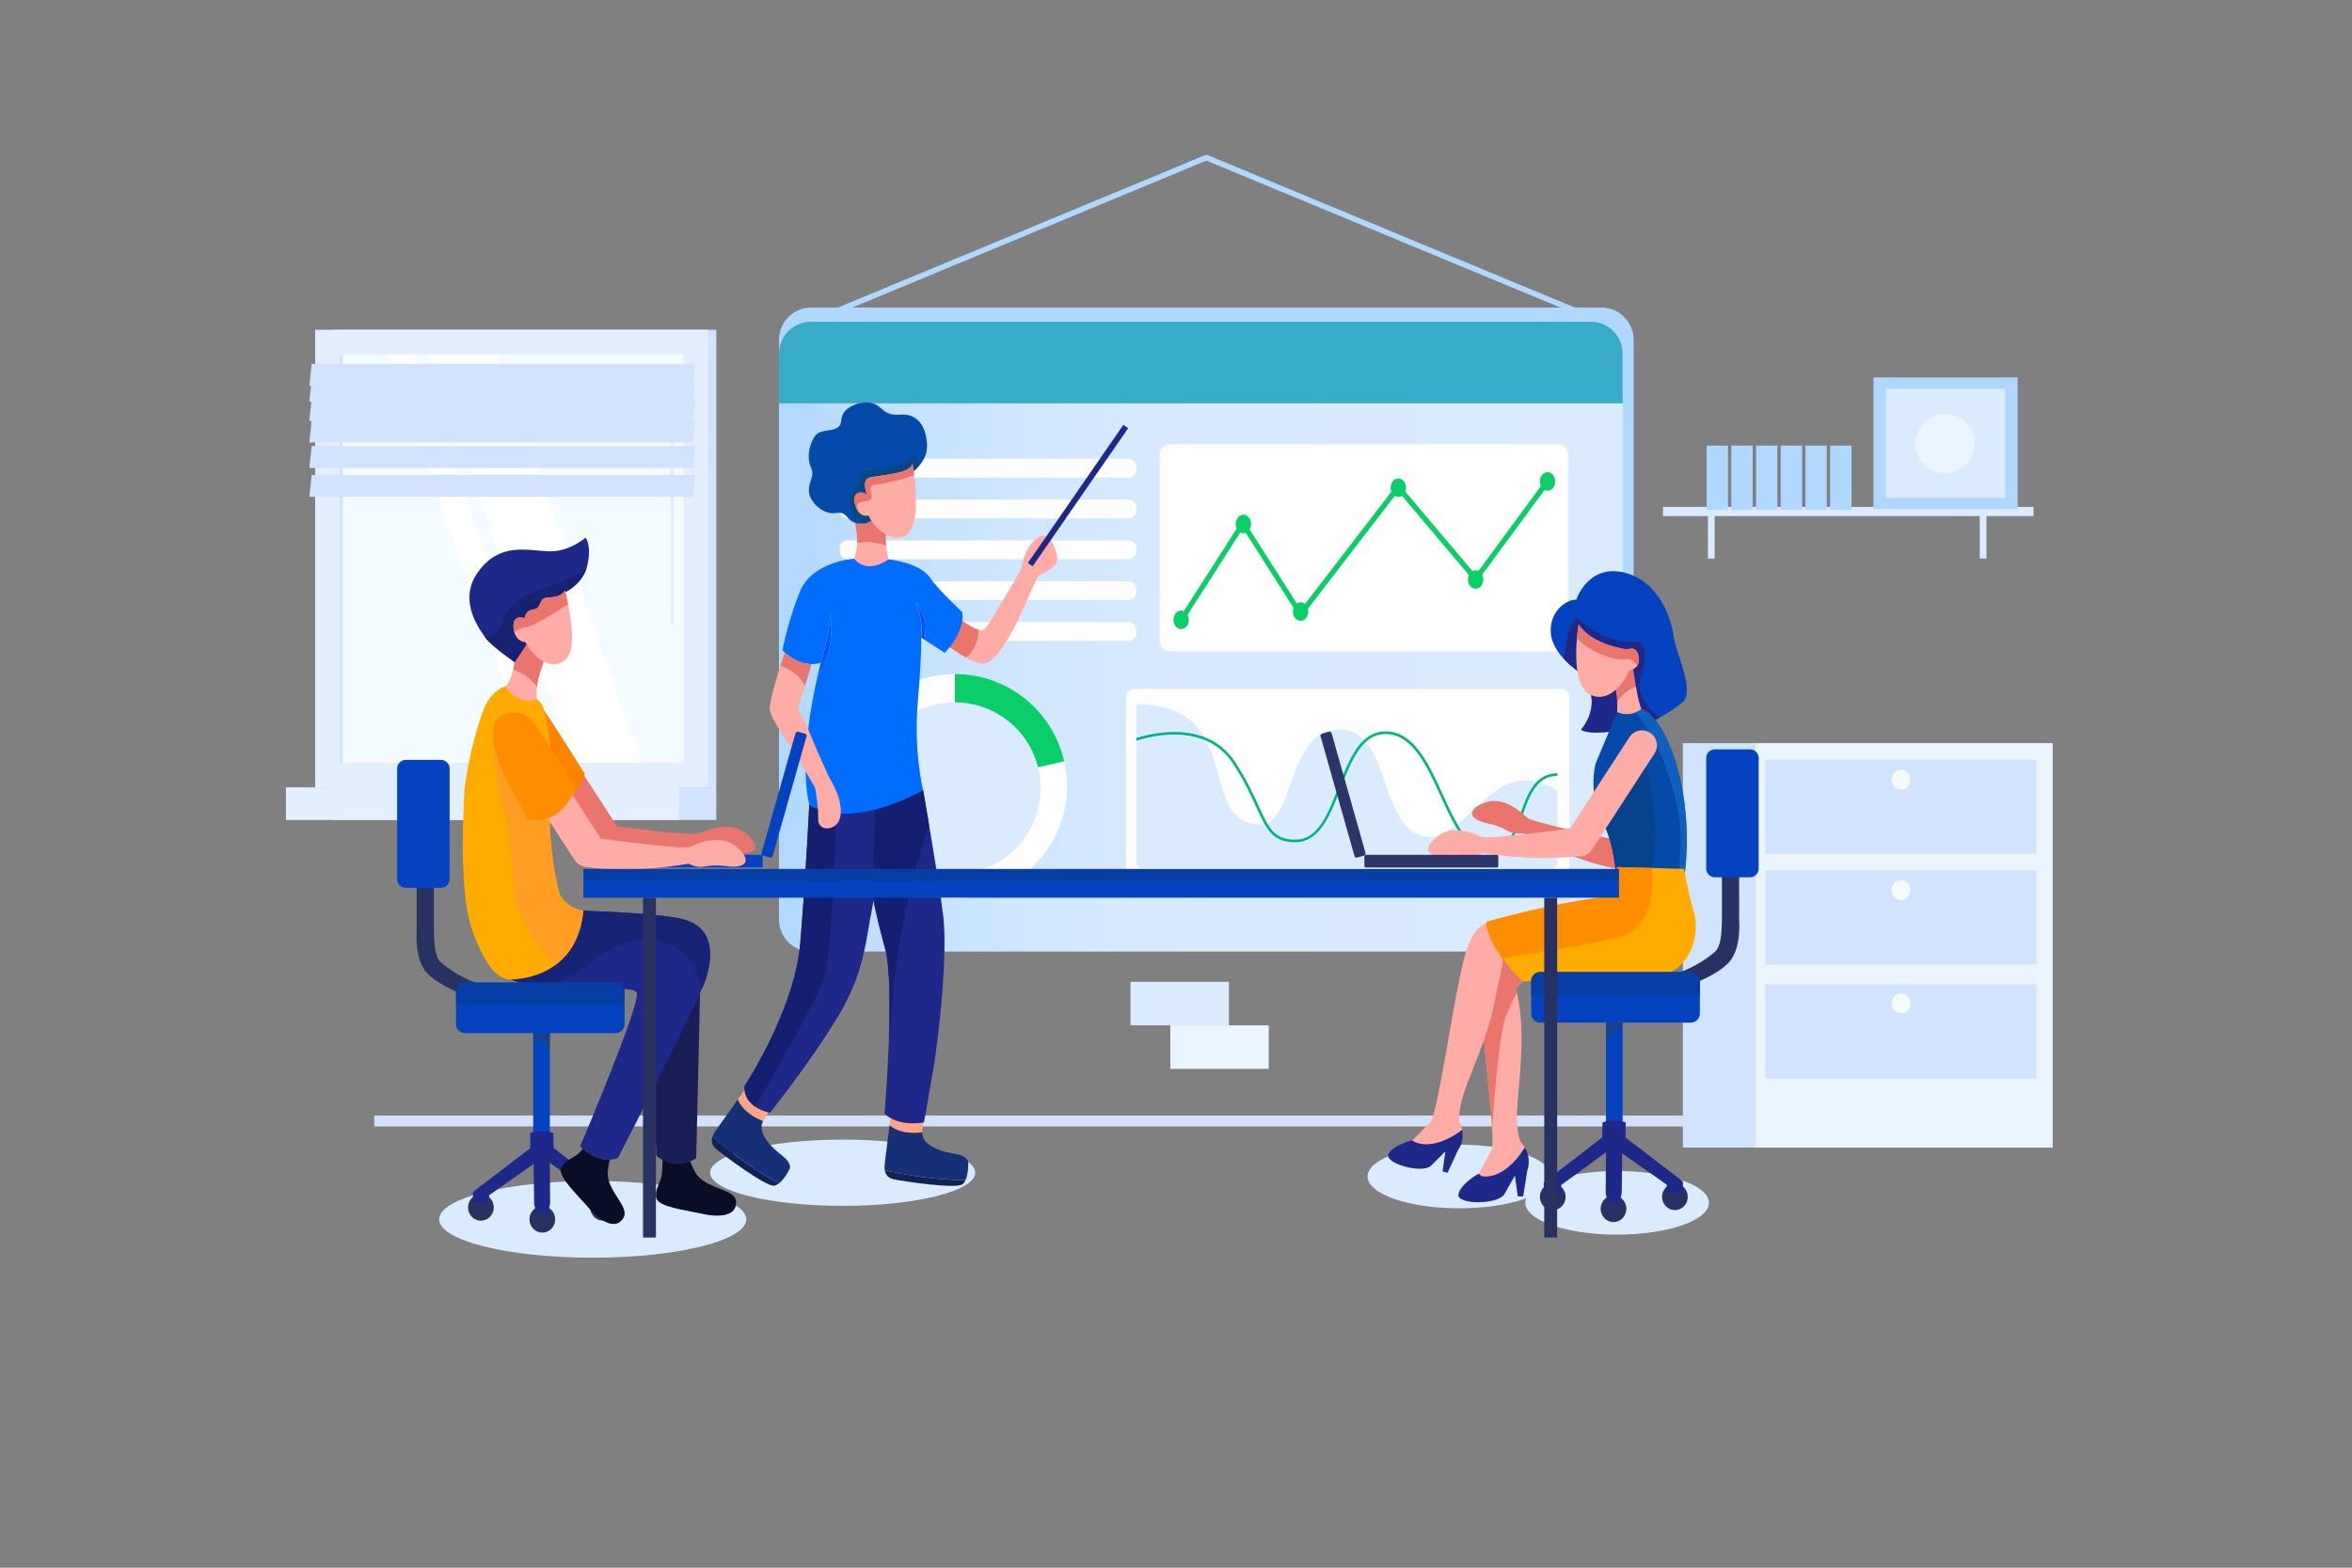 <svg xmlns="http://www.w3.org/2000/svg" xmlns:xlink="http://www.w3.org/1999/xlink" enable-background="new 0 0 4680 3120" viewBox="0 0 4680 3120" id="digital-product-manager"><rect x="0" y="0" width="4680" height="3120" fill="#808080" stroke="none"/><path fill="#daebff" d="M3308.99 1008.877h737.286v18.234H3308.99z"></path><path fill="#daebff" d="M3398.433 1023.939h13.355v87.734h-13.355zM3939.307 1023.939h13.355v87.734h-13.355z"></path><path fill="#b0d8ff" d="M3395.809 886.892h42.546v127.746h-42.546zM3444.962 886.892h42.546v127.746h-42.546zM3494.114 886.892h42.546v127.746h-42.546zM3543.267 886.892h42.546v127.746h-42.546zM3592.419 886.892h42.546v127.746h-42.546zM3641.571 886.892h42.546v127.746h-42.546zM3727.922 751.169h286.775v262.104h-286.775z"></path><path fill="#daebff" d="M3752.56 773.687h237.498v217.067H3752.56z"></path><circle cx="3870.57" cy="882.803" r="59.194" fill="#ebf5ff"></circle><ellipse cx="1179.372" cy="2426.695" fill="#daebff" rx="305.502" ry="76.359"></ellipse><ellipse cx="1676.758" cy="2333.941" fill="#daebff" rx="263.744" ry="65.921"></ellipse><ellipse cx="2903.81" cy="2341.415" fill="#daebff" rx="182.642" ry="63.334"></ellipse><ellipse cx="3217.758" cy="2393.816" fill="#daebff" rx="182.642" ry="63.334"></ellipse><path fill="#d3e2f9" d="M744.666 2220.07h2725.17v21.677H744.666z"></path><path fill="#ebf5ff" d="M3481.031 1479.018h603.518v804.884h-603.518z"></path><path fill="#d1e3ff" d="M3512.469 1511.621h539.72v187.595h-539.72zM3512.469 1732.073h539.72v187.598h-539.72zM3512.469 1959.155h539.72v187.597h-539.72z"></path><path fill="#f5fcff" d="M3801.5 1551.9c0 10.986-8.375 19.89-18.71 19.89-10.334 0-18.713-8.904-18.713-19.89s8.379-19.89 18.713-19.89c10.335 0 18.71 8.904 18.71 19.89zM3801.5 1771.526c0 10.986-8.375 19.89-18.71 19.89-10.334 0-18.713-8.904-18.713-19.89s8.379-19.893 18.713-19.893c10.335-.001 18.71 8.906 18.71 19.893zM3801.5 1996.949c0 10.986-8.375 19.893-18.71 19.893-10.334 0-18.713-8.907-18.713-19.893 0-10.983 8.379-19.89 18.713-19.89 10.335-.001 18.71 8.906 18.71 19.89z"></path><path fill="#d1e3ff" d="M3348.584 1479.018h144.69v804.884h-144.69z"></path><path fill="#b0d8ff" d="M3186.29 612.032H1614.423c-35.529 0-64.331 28.793-64.331 64.31V1817.15c0 35.518 28.802 64.31 64.331 64.31H3186.29c35.529 0 64.331-28.793 64.331-64.31V676.342c0-35.518-28.802-64.31-64.331-64.31z"></path><path fill="#37abc8ff" d="M3165.177 640.299H1613.592c-35.071 0-63.501 28.43-63.501 63.501v99.027h1678.586V703.8c.001-35.071-28.429-63.501-63.5-63.501z"></path><linearGradient id="a" x1="1550.092" x2="3228.678" y1="1348.29" y2="1348.29" gradientUnits="userSpaceOnUse"><stop offset="0" stop-color="#b0d8ff"></stop><stop offset=".015" stop-color="#b3d9ff"></stop><stop offset=".145" stop-color="#c4e1ff"></stop><stop offset=".301" stop-color="#d1e7ff"></stop><stop offset=".512" stop-color="#d8eaff"></stop><stop offset="1" stop-color="#daebff"></stop></linearGradient><path fill="url(#a)" d="M1550.092 802.827v1027.425c0 35.071 28.43 63.501 63.501 63.501h1551.585c35.071 0 63.501-28.43 63.501-63.501V802.827H1550.092z"></path><path fill="#fff" d="M2245.782 950.491h-559.365c-8.455 0-15.309-6.854-15.309-15.309v-6.798c0-8.455 6.854-15.309 15.309-15.309h559.365c8.455 0 15.309 6.854 15.309 15.309v6.798c0 8.455-6.854 15.309-15.309 15.309zM2245.782 1031.71h-559.365c-8.455 0-15.309-6.854-15.309-15.309v-6.798c0-8.455 6.854-15.309 15.309-15.309h559.365c8.455 0 15.309 6.854 15.309 15.309v6.798c0 8.455-6.854 15.309-15.309 15.309zM2245.782 1112.929h-559.365c-8.455 0-15.309-6.854-15.309-15.309v-6.798c0-8.455 6.854-15.309 15.309-15.309h559.365c8.455 0 15.309 6.854 15.309 15.309v6.798c0 8.455-6.854 15.309-15.309 15.309zM2245.782 1194.147h-559.365c-8.455 0-15.309-6.854-15.309-15.309v-6.798c0-8.455 6.854-15.309 15.309-15.309h559.365c8.455 0 15.309 6.854 15.309 15.309v6.798c0 8.455-6.854 15.309-15.309 15.309zM2245.782 1275.366h-559.365c-8.455 0-15.309-6.854-15.309-15.309v-6.798c0-8.455 6.854-15.309 15.309-15.309h559.365c8.455 0 15.309 6.854 15.309 15.309v6.798c0 8.455-6.854 15.309-15.309 15.309zM3105.788 1747.968h-848.27c-9.305 0-16.848-7.543-16.848-16.848v-342.932c0-9.301 7.54-16.841 16.841-16.841h848.279c9.302 0 16.844 7.541 16.844 16.843v342.932c0 9.304-7.543 16.846-16.846 16.846z"></path><path fill="#daebff" d="M3098.979 1572.992v143.143c0 6.367-5.183 11.55-11.596 11.55h-814.696c-6.414 0-11.596-5.183-11.596-11.55v-314.423c75.244 0 112.711 28.132 134.677 65.083a96.896 96.896 0 0 1 4.003 7.24c37.161 70.32 25.973 166.704 107.686 166.704 3.026 0 5.9-.356 8.621-1.078a24.205 24.205 0 0 0 5.03-1.638c54.968-23.155 46.398-187.446 144.177-186.269 20.887.262 36.491 8.267 48.809 21.047 1.18 1.286 2.36 2.563 3.489 3.954 43.781 51.379 44.396 165.881 111.628 186.667 24.233 7.494 45.636-2.668 66.781-19.446 1.333-1.085 2.716-2.159 4.051-3.339 44.707-37.111 89.156-100.546 158.135-84.999 1.999.463 4.007.976 6.057 1.548 10.932 3.174 22.482 8.303 34.744 15.806z"></path><path fill="#00b77b" d="M3099.032 1544.088c-14.627.213-25.818 5.136-34.799 13.098-16.626 14.721-25.556 39.873-34.286 64.46-13.083 36.801-26.581 74.781-66.057 74.781-2.101 0-4.308-.106-6.566-.31-25.719-2.517-44.653-23.451-61.335-52.142-10.37-17.764-19.865-38.552-29.513-59.845-27.305-59.9-55.587-121.848-107.633-123.287-.613 0-1.177-.051-1.742-.051-15.756 0-28.643 6.002-39.522 15.962-22.016 20.068-36.033 56.247-49.734 91.664-20.277 52.404-41.215 106.608-88.488 107.683-33.978.722-49.424-12.116-63.282-36.442-5.34-9.444-10.471-20.633-16.325-33.413-10.675-23.403-24.016-52.506-46.088-86.38-14.833-22.685-33.668-37.106-53.894-45.833-54.505-23.761-118.662-6.365-138.679.157v-5.393c21.452-6.776 81.403-22.123 134.677-2.004 23.252 8.778 45.218 24.326 62.154 50.298 22.331 34.135 35.722 63.44 46.506 87 6.055 13.241 11.235 24.587 16.679 33.93 13.04 22.526 27.361 33.663 58.151 32.946 43.834-1.025 63.232-51.224 83.818-104.391 13.956-36.083 28.176-72.94 51.016-93.776 12.112-11.031 26.635-17.609 44.859-17.093 55.331 1.49 84.224 64.925 112.2 126.316 9.542 20.834 18.78 41.21 28.89 58.614 16.017 27.819 33.98 47.987 57.792 50.349 40.651 4.005 53.584-32.437 67.294-71.086 8.514-24.071 17.237-48.6 33.048-64.261 10.06-10.055 23.046-16.42 40.757-16.681l.102 5.13z"></path><path fill="#0ace68" d="M2117.586 1515.364c-22.464-99.51-111.344-173.85-217.645-173.85v223.185l217.645-49.335z"></path><path fill="#fff" d="M1899.941 1564.698v-223.185c-123.26 0-223.183 99.922-223.183 223.184 0 123.622 99.552 223.179 223.175 223.184 123.265.005 223.193-99.92 223.193-223.183 0-16.962-1.955-33.456-5.54-49.335l-217.645 49.335z"></path><circle cx="1899.942" cy="1568.443" r="170.586" fill="#daebff"></circle><path fill="#fff" d="M3100.473 1296.366h-773.071c-10.936 0-19.802-8.865-19.802-19.801V903.974c0-10.934 8.864-19.798 19.798-19.798h773.063c10.94 0 19.809 8.869 19.809 19.809v372.584c.001 10.934-8.863 19.797-19.797 19.797z"></path><path fill="#0ace68" d="M3079.319 939.799c-8.428 0-15.258 8.237-15.258 18.385 0 3.348.798 6.444 2.092 9.142l-124.208 168.949c-1.781-.863-3.719-1.368-5.759-1.368-2.225 0-4.329.601-6.229 1.635l-133.693-158.233a21.204 21.204 0 0 0 1.387-7.569c0-10.148-6.836-18.374-15.255-18.374s-15.246 8.226-15.246 18.374c0 2.81.551 5.429 1.479 7.807l-171.953 223.519c-2.469-2.098-5.472-3.349-8.727-3.349-2.696 0-5.179.912-7.381 2.383l-94.075-147.562c1.799-3.014 2.889-6.687 2.889-10.693 0-10.136-6.83-18.373-15.258-18.373-8.426 0-15.252 8.237-15.252 18.373 0 3.294.766 6.316 2.022 8.997l-105.402 164.55c-1.665-.748-3.441-1.212-5.324-1.212-8.425 0-15.255 8.226-15.255 18.369 0 10.166 6.83 18.383 15.255 18.383 8.423 0 15.255-8.218 15.255-18.383 0-3.638-.905-7.017-2.426-9.867l105.034-164.002c1.865.987 3.92 1.541 6.093 1.541 1.593 0 3.096-.372 4.537-.916l95.3 149.473a21.34 21.34 0 0 0-1.274 7.313c0 10.155 6.835 18.374 15.261 18.374 8.42 0 15.255-8.219 15.255-18.374 0-1.908-.308-3.715-.769-5.452l172.879-224.714c2.127 1.359 4.512 2.2 7.082 2.2 2.655 0 5.118-.896 7.294-2.338l133.197 157.645a21.031 21.031 0 0 0-1.953 8.843c0 10.148 6.818 18.374 15.252 18.374 8.417 0 15.252-8.226 15.252-18.374 0-3.435-.839-6.638-2.214-9.392l124.095-168.801a13.006 13.006 0 0 0 6 1.471c8.414 0 15.255-8.218 15.255-18.369.001-10.149-6.84-18.385-15.254-18.385z"></path><path fill="#153077" d="M1571.297 2326.344s-9.281 19.447-21.206 28.766c-59.518-30.739-112.584-75.454-132.352-92.969 1.63-4.666 4.55-9.652 8.472-15.007 7.327-10.014 27.921-39.179 42.019-59.216 4.191 10.861 16.144 29.396 50.296 42.99-13.687 25.502 20.09 55.202 38.967 69.972 19.355 15.148 13.804 25.464 13.804 25.464z"></path><path fill="#fea587" d="M1537.328 2201.75s-1.107 1.291-17.668 27.209a26.675 26.675 0 0 0-1.132 1.948c-34.151-13.593-46.105-32.129-50.296-42.99 8.153-11.597 14.146-20.115 14.146-20.115l54.95 33.948z"></path><path fill="#0e2354" d="M1550.092 2355.11c-2.911 2.272-5.997 3.939-9.133 4.572-15.952 3.22-103.21-62.005-116.134-73.099-8.554-7.321-10.258-15.305-7.084-24.442 19.767 17.516 72.833 62.23 132.351 92.969z"></path><path fill="#153077" d="M1926.576 2312.866s.995 21.573-5.135 35.447c-67.129.983-135.166-13.435-160.917-19.564-.766-4.894-.544-10.68.39-17.267 1.738-12.314 6.145-47.825 9.127-72.197 8.84 7.616 28.167 18.342 64.773 14.204-.035 29.008 43.857 39.279 67.523 43.404 24.264 4.232 24.239 15.973 24.239 15.973z"></path><path fill="#fea587" d="M1837.639 2218.832s-.368 1.664-2.746 32.399a26.076 26.076 0 0 0-.079 2.257c-36.606 4.138-55.934-6.588-64.773-14.204 1.72-14.103 2.988-24.464 2.988-24.464l64.61 4.012z"></path><path fill="#0e2354" d="M1921.44 2348.313c-1.497 3.384-3.436 6.317-5.908 8.359-12.573 10.389-120.523-5.983-137.19-9.675-11.021-2.425-16.302-8.673-17.818-18.249 25.75 6.13 93.787 20.547 160.916 19.565z"></path><defs><path id="b" d="M1761.286 1587.261s-11.01 146.542-25.081 215.898c-14.072 69.356-15.19 129.763-67.766 218.135s-136.474 193.525-136.474 193.525-53.695-10.068-50.339-53.695c0 0 99.559-149.898 110.746-284.135s17.898-275.186 17.898-275.186l151.016-14.542z"></path></defs><use fill="#1e2889" overflow="visible" xlink:href="#b"></use><clipPath id="c"><use overflow="visible" xlink:href="#b"></use></clipPath><path fill="#141f72" d="M1664.438 1582.782s-5.593 320.488-27.966 374.467c-22.373 53.978-133.692 245.295-133.692 245.295l-58.539-45.794 137.418-561.657 82.779-12.311z" clip-path="url(#c)"></path><defs><path id="d" d="m1827.845 1568.618 8.949 4.102s31.135 176.746 40.085 251.322-8.203 235.288-19.39 301.288c-11.186 66-19.017 108.508-19.017 108.508s-48.847 10.17-78.412-17.312c0 0 21.361-254.519 1.226-328.349-20.136-73.83-25.081-106.271-25.081-106.271l6.064-213.288h85.576z"></path></defs><use fill="#1e2889" overflow="visible" xlink:href="#d"></use><clipPath id="e"><use overflow="visible" xlink:href="#d"></use></clipPath><path fill="#141f72" d="M1856.236 1619.393s-66.36 177.616-79.934 369.515-22.373 31.828-22.373 31.828l-45.305-266.237 1.119-171.717s104.593-26.283 106.83-26.842c2.237-.559 29.644-4.475 28.526 0-1.119 4.474 11.137 63.453 11.137 63.453z" clip-path="url(#e)"></path><defs><path id="f" d="M1913.417 1234.641s35.315 26.588 44.978 18.152c10.45-9.123 73.049-119.343 73.049-119.343s4.852-26.905 14.149-42.136c8.554-14.013 27.512-36.405 44.542-17.136 5.05 5.713 21.267 39.394 8.682 51.14-14.24 13.291-8.589 5.818-31.949 20.927-9.554 6.18-63.886 169.719-110.683 174.647-20.217 2.129-72.254-37.233-72.254-37.233l29.486-49.018z"></path></defs><use fill="#ffaca6" overflow="visible" xlink:href="#f"></use><clipPath id="g"><use overflow="visible" xlink:href="#f"></use></clipPath><path fill="#ea756c" d="M1911.72 1314.034s37.195-9.508 36.076-73.551c-1.119-64.042-44.186-16.22-44.186-16.22l-28.805 53.975 36.915 35.796z" clip-path="url(#g)"></path><path fill="#1e2889" d="M2139.249 819.31h11.655v333.947h-11.655z" transform="rotate(34.654 2145.073 986.218)"></path><path fill="#0054fc" d="M1627.189 1344.046c32.438-42.49 27.699-104.641 24.529-127.698 2.2 33.054-18.237 102.439-18.237 102.439s-.595 2.154-1.62 6.132a864.666 864.666 0 0 0-4.672 19.127zM1651.718 1216.348c-.23-3.454-.706-6.512-1.479-9.052 0 0 .691 3.323 1.479 9.052zM1822.167 1197.414c15.661 38.593 10.713 71.593 10.713 71.593l6.905 4.439c.998-7.909 1.912-16.953 2.238-25.414.838-21.812-19.856-50.618-19.856-50.618z"></path><path fill="#006dfe" d="M1914.54 1218.109s-47.108-43.74-64.018-68.419c-20.695-30.203-82.244-36.453-82.244-36.453l-58.449.28-10.161-1.585s-83.253 5.271-107.863 65.118c-24.61 59.847-34.671 117.128-34.671 117.128s1.632 1.848 4.632 4.585c8.598 7.845 28.45 22.989 53.421 22.886 5.845-.024 11.968-.877 18.295-2.862 0 0 20.436-69.385 18.237-102.439-.788-5.729-1.479-9.052-1.479-9.052.773 2.54 1.249 5.598 1.479 9.052 3.171 23.057 7.909 85.208-24.529 127.698-5.649 24.25-13.833 63.523-19.081 106.948-3.304 27.341-5.438 56.317-5.041 84.224.334 23.498 2.458 46.236 7.203 66.586 0 0 5.614 4.464 17.288 8.895 10.276 3.9 25.26 7.766 45.265 8.545 36.901 1.437 90.881-7.646 163.972-46.524 0 0-19.017-77.186-10.627-174.508 8.39-97.322 6.712-129.203 6.712-129.203s4.948-33-10.713-71.593c0 0 20.695 28.805 19.856 50.619-.325 8.461-1.24 17.505-2.238 25.414l40.078 25.764c-.002-.002 41.388-40.833 34.676-81.104z"></path><path fill="#ea756c" d="M1601.271 1365.866c4.565-14.871 9.884-31.651 13.904-44.224-24.97.103-44.822-15.041-53.421-22.886a1099.796 1099.796 0 0 0-9.073 26.799c16.105 5.681 39.388 17.541 48.59 40.311z"></path><path fill="#ffaca6" d="M1651.686 1550.449s-26.057-54.369-43.589-99.462c-10.028-25.791-21.67-34.678-19.645-42.488 1.64-6.33 9.192-30.815 12.82-42.632-9.202-22.77-32.485-34.63-48.59-40.311-8.79 27.166-22.042 72.642-20.946 86.919 1.476 19.214 46.719 79.551 71.32 122.737 10.685 18.756 18.311 31.67 18.311 31.67s4.604 21.213 6.18 43.811c.427 6.127.634 12.355.463 18.292-.789 27.828 34.43 23.666 42.049 3.186 1.476-3.964 2.379-8.299 2.753-12.933 1.557-19.321-6.199-43.874-21.126-68.789z"></path><path fill="#ea756c" d="M1763.389 1086.622c-.909-9.192-1.208-20.021.135-31.275l-28.805-37.475-36.076 14.543s7.913 22.108 6.753 48.99c12.07-2.349 34.094-4.258 57.993 5.217z"></path><defs><path id="h" d="M1810.227 942.923s35.797-20.695 34.398-57.051-18.178-63.483-53.136-60.686c-34.958 2.797-34.821-16.496-54.812-22.531-19.763-5.966-60.968 4.539-62.646 33.624-1.678 29.085-40.271 12.958-52.576 31.695-12.305 18.737-16.22 43.814-7.83 62.271 8.39 18.458-4.661 25.729-4.102 46.983.559 21.254 27.873 48.474 54.72 43.72 26.847-4.754 17.619 25.449 56.492 20.415 38.873-5.033 89.492-98.44 89.492-98.44z"></path></defs><use fill="#054aa9" overflow="visible" xlink:href="#h"></use><clipPath id="i"><use overflow="visible" xlink:href="#h"></use></clipPath><path fill="#084684" d="M1720.37 1046.211s0-4.102-11.186-12.678c-11.187-8.576-18.644-23.013-18.644-37.422s6.339-14.036 15.288-27.832c8.949-13.797-1.079-25.356 21.088-30.576 22.167-5.22 80.336-11.186 86.302-28.339 5.966-17.153 15.288 21.254 15.288 21.254l-68.983 60.407-39.153 55.186z" clip-path="url(#i)"></path><defs><path id="j" d="M1815.54 921.949s17.619 93.407-2.517 130.602c-20.136 37.195-68.517 9.788-84.737-26.568 0 0-20.136 6.432-27.127-23.492-6.992-29.924 22.373-24.051 24.89-15.381 0 0-12.305-29.924 1.958-35.797 14.262-5.873 85.576-6.432 87.533-29.364z"></path></defs><use fill="#ffaca6" overflow="visible" xlink:href="#j"></use><clipPath id="k"><use overflow="visible" xlink:href="#j"></use></clipPath><path fill="#ea756c" d="M1720.184 1039.313s-26.848-36.915-7.83-39.898c19.017-2.983 22.358-4.288 21.62-12.678-.738-8.39-7.077-20.695 7.092-22 14.169-1.305 76.441-13.797 82.966-24.237 6.525-10.441-3.542-24.797-3.542-24.797l-26.102 14.542-74.763 14.542-12.305 25.915-13.983 20.322 11.932 39.712 14.915 8.577z" clip-path="url(#k)"></path><path fill="#ffaca6" d="M1705.395 1081.405c-.424 9.822-2.048 20.274-5.727 30.527 0 0 22.186 32.907 68.61 1.305 0 0-3.336-10.911-4.889-26.614-23.899-9.476-45.923-7.567-57.994-5.218z"></path><path fill="#ea756c" d="M3212.021 1670.437s-163.078-32.874-173.971-43.589c-10.892-10.715-46.627-42.937-82.602-29.799s-36.474 33.018 6.053 42.098c42.527 9.08 34.707 22.031 68.946 19.333 0 0 91.17 52.417 187.311 70.867l-5.737-58.91z"></path><defs><path id="l" d="M3141.712 1337.007s-52.549-33.912-55.909-76.685c-3.361-42.772 29.94-67.214 50.716-66.908 0 0 22.914-70.88 94.71-54.076 71.796 16.803 95.932 97.765 98.987 127.095 3.055 29.33 43.688 109.375 17.72 131.372-25.969 21.997-79.434 48.883-79.434 48.883s-101.737 20.775-122.512 5.499c0 0 28.107-30.246 19.859-69.963-8.25-39.718-24.137-45.217-24.137-45.217z"></path></defs><use fill="#0542bf" overflow="visible" xlink:href="#l"></use><clipPath id="m"><use overflow="visible" xlink:href="#l"></use></clipPath><path fill="#1e2889" d="M3111.07 1331.14s3.208-92.113 28.413-100.82c0 0 45.827 49.494 111.819 47.202 14.149-2.021 32.88 11.275 14.149 66.129-18.731 54.855 48.635 91.975 48.635 91.975l-104.487 54.076-78.365-27.955-20.164-130.607z" clip-path="url(#m)"></path><path fill="#d1e3ff" d="M662.061 656.334h763.221v910.626H662.061z" transform="rotate(-180 1043.671 1111.647)"></path><path fill="#e3eeff" d="M627.143 656.334h781.823v910.626H627.143z" transform="rotate(-180 1018.054 1111.647)"></path><path fill="#d1e3ff" d="M662.061 1566.961h763.221v64.887H662.061z" transform="rotate(-180 1043.671 1599.404)"></path><path fill="#e3eeff" d="M568.971 1566.961h781.823v64.887H568.971z" transform="rotate(-180 959.882 1599.404)"></path><path fill="#f5fcff" d="M611.626 769.622h812.857v684.052H611.626z" transform="rotate(90 1018.054 1111.648)"></path><path fill="#fff" d="M1276.097 1518.076 989.176 705.219H853.734l286.92 812.857z"></path><path fill="#e2eeff" d="M1337.447 1242.294a3.49 3.49 0 0 0 3.49-3.491V737.026a3.49 3.49 0 1 0-6.981 0v501.777a3.49 3.49 0 0 0 3.491 3.491z"></path><path fill="#fff" d="M1111.558 1518.076 824.637 705.219h-52.803l286.921 812.857z"></path><path fill="#d1e3ff" d="M272.703 1108.544h812.857v6.208H272.703z" transform="rotate(90 679.132 1111.648)"></path><path fill="#d1e3ff" d="M615.582 767.762h763.221l4.498-43.54H620.08z"></path><path fill="#d1e3ff" d="M615.582 799.631h763.221l4.498-43.54H620.08z"></path><path fill="#d1e3ff" d="M615.582 837.874h763.221l4.498-43.54H620.08z"></path><path fill="#d1e3ff" d="M615.582 880.43h763.221l4.498-43.54H620.08zM615.582 931.421h763.221l4.498-43.54H620.08zM615.582 988.786h763.221l4.498-43.54H620.08z"></path><path fill="#daebff" d="M2249.485 1954.052h195.816v86.578h-195.816z"></path><path fill="#ebf5ff" d="M2328.667 2040.629h195.816v86.578h-195.816z"></path><defs><path id="n" d="m3249.348 1407.148 11.443 2.861s17.779-3.826 44.344 39.263 62.939 147.307 47.409 288.716c0 0-64.166 35.965-137.323 0 0 0-2.997-59.125-28.064-106.806s-15.258-104.49-11.171-114.299c4.087-9.809 42.096-100.131 42.096-100.131l31.266-9.604z"></path></defs><use fill="#054aa9" overflow="visible" xlink:href="#n"></use><clipPath id="o"><use overflow="visible" xlink:href="#n"></use></clipPath><path fill="#06438c" d="m3162.618 1651.562 113.22-132.329s47.505 198.266-12.386 246.765l-66.606-20.346-34.228-94.09z" clip-path="url(#o)"></path><path fill="#115fbc" d="m3344.709 1756.265-6.616-11.977s16.414-76.761-4.838-156.402-39.973-118.876-81.836-175.003l26.253-14.728 50.134 41.974 46.319 147.757s2.18 96.892 2.18 100.447-16.348 62.952-16.348 62.952l-15.248 4.98z" clip-path="url(#o)"></path><path fill="#ffaca6" d="M3283.432 1458.335c-13.786-8.959-32.224-5.047-41.184 8.739l-118.091 181.706c-19.637 2.734-163.453 22.493-176.342 16.455-13.836-6.481-58.255-24.981-87.81-.624-29.556 24.357-23.414 43.271 19.712 37.686 43.126-5.584 40.059 9.231 71.451-4.703 0 0 93.712 17.309 186.225 6.394 11.476 2.118 23.621-2.659 30.377-13.054l124.401-191.415c8.96-13.786 5.047-32.225-8.739-41.184z"></path><path fill="#ea756c" d="M3217.769 1396.235c-.614-12.864-2.601-28.642-8.26-38.034l33.454-43.269 6.187 12.564s2.608 18.949 5.987 38.692c-9.832 2.823-24.839 10.297-37.368 30.047z"></path><path fill="#ffaca6" d="M3255.137 1366.188c3.341 19.516 8.045 40.859 11.12 44.39 0 0-19.628 18.885-48.499 6.511 0 0 .565-9.239.011-20.854 12.529-19.75 27.536-27.224 37.368-30.047z"></path><defs><path id="p" d="M3141.226 1242.945s-20.775 119.457 23.525 139.926c44.3 20.469 76.684-43.078 76.684-48.577 0 0 22.952-2.1 19.286-26.618-3.666-24.518-22.685-15.123-22.685-15.123s-70.001-7.905-96.81-49.608z"></path></defs><use fill="#ffaca6" overflow="visible" xlink:href="#p"></use><clipPath id="q"><use overflow="visible" xlink:href="#p"></use></clipPath><path fill="#ea756c" d="M3261.118 1331.94s-8.011-23.143-26.571-19.935c-18.56 3.208-77.219-12.603-103.57-50.868l1.216-27.726 76.232 29.788 59.576 24.976 2.521 36.433-9.404 7.332z" clip-path="url(#q)"></path><defs><path id="r" d="M3034.202 2283.868c-44.386 69.516-86.641 56.599-86.641 56.599l-5.486-4.67c.259-.148.389-.241.389-.241s14.326-25.853 25.241-46.684c8.655-16.494-12.25-176.691-21.034-284.904-2.298-28.41-3.781-53.245-3.651-70.943.315-49.816 14.622-67.904 26.446-74.335 8.396-4.559 15.53-3.262 15.53-3.262l46.74 97-15.957 14.029c19.867 69.239 9.507 160.253 4.059 226.489-5.467 66.254 7.135 80.914 7.135 80.914a67.836 67.836 0 0 1 7.229 10.008z"></path></defs><use fill="#ffaca6" overflow="visible" xlink:href="#r"></use><clipPath id="s"><use overflow="visible" xlink:href="#r"></use></clipPath><path fill="#ea756c" d="M2969.102 2248.492s11.254-187.874 27.685-226.567c16.431-38.693 19.707-51.943 37.416-48.763l14.528-28.772s-29.682-67.695-29.152-69.285-40.978-19.849-40.978-19.849l-36.524 50.061v96.466l-5.183 85.336 32.208 161.373z" clip-path="url(#s)"></path><path fill="#1e2889" d="M3034.2 2283.876c-44.391 69.499-86.646 56.594-86.646 56.594l-5.481-4.677c-3.97 2.291-36.425 21.552-40.102 41.094-3.918 20.82 75.844 21.162 90.956.578l21.453-37.826 5.715 41.585 10.705-.237 8.208-51.443c0 .002 9.166-21.774-4.808-45.668zM2810.656 2269.97l-.365-.651c-4.602 1.175-39.099 10.482-47.504 27.42-9.01 18.158 64.362 39.167 83.621 24.131l29.573-29.271-5.526 39.783 9.921 2.559 20.907-45.25s12.964-16.258 8.142-40.199c-64.359 47.657-98.769 21.478-98.769 21.478z"></path><path fill="#ffaca6" d="m2975.884 1841.872-1.336-3.869s-36.191-17.717-58.794 60.587c-22.624 78.288-54.125 317.797-69.586 334.14-15.461 16.343-35.349 36.462-35.349 36.462s-.2.044-.527.121l.363.665s34.414 26.172 98.763-21.489c-.889-4.484-2.408-9.226-4.778-14.2 0 0-7.785-16.779 14.419-76.38 17.705-47.487 46.861-112.637 56.527-173.062l11.131-49.848 3.593-22.036-14.426-71.091z"></path><defs><path id="t" d="m3350.85 1729.216 1.694 8.773s7.145 40.589 18.094 77.577c13.074 44.17-7.421 113.074-64.311 125.442-56.89 12.368-276.325 12.014-276.325 12.014s-69.77-65.057-72.566-118.279c0 0 135.762-39.481 247.906-50.913l12.47-58.194 133.038 3.58z"></path></defs><use fill="#ffab00" overflow="visible" xlink:href="#t"></use><clipPath id="u"><use overflow="visible" xlink:href="#t"></use></clipPath><path fill="#fe8e00" d="M3286.718 1725.636s17.373 118.728-65.652 139.399-259.527 46.113-259.527 46.113-23.852-76.325-24.646-86.661c-.795-10.336 99.382-55.654 109.717-56.449s138.339-5.035 138.339-10.071c0-5.035 7.156-50.369 7.156-50.369l94.613 18.038z" clip-path="url(#u)"></path><defs><path id="v" d="M3228.678 2024.836v209.428h-33.105v-200.035c11.599-8.227 23.831-9.826 33.105-9.393z"></path></defs><use fill="#0542bf" overflow="visible" xlink:href="#v"></use><clipPath id="w"><use overflow="visible" xlink:href="#v"></use></clipPath><path fill="#393d3c" d="M3236.366 2042.574s-28.529 4.686-44.896 33.107c-16.367 28.42-29.881-3.326-26.727-16.327 3.153-13.001 1.501-26.304 9.91-36.281 8.408-9.977 24.475-24.187 46.397-18.745 21.922 5.442 24.775 2.419 23.574 14.664s-3.303 25.397-3.303 25.397" clip-path="url(#w)" opacity=".35"></path><ellipse cx="3332.722" cy="2381.933" fill="#273263" rx="25.603" ry="26.455"></ellipse><path fill="#273263" d="M3184.941 2405.701c0 14.611 11.464 26.455 25.603 26.455 14.14 0 25.606-11.844 25.606-26.455 0-14.614-11.466-26.457-25.606-26.457-14.138-.001-25.603 11.843-25.603 26.457zM3064.066 2381.933c0 14.612 11.463 26.455 25.604 26.455 14.139 0 25.602-11.844 25.602-26.455 0-14.614-11.463-26.455-25.602-26.455-14.141 0-25.604 11.841-25.604 26.455z"></path><path fill="#1e2889" d="M3234.745 2233.801s-22.345-8.52-46.069 0l-.645 29.919-116.251 89.667v21.301h34.321l.458-16.378 89.014-65.044-.55 81.423 4.413 19.128h23.173l4.275-18.938.965-79.344 88.553 62.112.367 15.907 31.816.19v-22.535l-114.022-87.107v-17.944l.182-12.357z"></path><path fill="#273263" d="M3460.515 1743.315v87.105s5.319 56.186-19.948 84.445c-22.936 25.652-75.458 44.73-84.954 48.031-.965.336-1.486.508-1.486.508l-12.301-27.262c-3.444-.72 33.808-10.03 70.482-41.89 12.137-10.544 13.631-38.898 13.963-61.173s0-92.424 0-92.424l34.71-2.66-.466 5.32z"></path><defs><path id="x" d="M3064.887 2035.216h299.381c10.007 0 18.119-8.112 18.119-18.119V1952.6c0-10.007-8.112-18.119-18.119-18.119h-299.381c-10.007 0-18.119 8.112-18.119 18.119v64.497c0 10.007 8.112 18.119 18.119 18.119z"></path></defs><use fill="#0542bf" overflow="visible" xlink:href="#x"></use><clipPath id="y"><use overflow="visible" xlink:href="#x"></use></clipPath><path fill="#053fa5" d="M3038.129 1982.173h385.866l-22.701-68.904-352.564 13.781z" clip-path="url(#y)"></path><path fill="#0542bf" d="M3412.475 1745.975h69.484c9.64 0 17.454-7.814 17.454-17.454v-219.756c0-9.64-7.814-17.454-17.454-17.454h-69.484c-9.64 0-17.454 7.815-17.454 17.454v219.756c0 9.64 7.814 17.454 17.454 17.454zM1532.017 1706.696l-13.661-3.868a4.324 4.324 0 0 1-2.983-5.339l67.459-238.274a4.324 4.324 0 0 1 5.339-2.983l13.661 3.868a4.324 4.324 0 0 1 2.983 5.339l-67.459 238.274a4.324 4.324 0 0 1-5.339 2.983z"></path><path fill="#0542bf" d="M1514.443 1726.496h-260.117a3.146 3.146 0 0 1-3.146-3.145v-18.874a3.146 3.146 0 0 1 3.146-3.146h260.117a3.146 3.146 0 0 1 3.146 3.146v18.874a3.147 3.147 0 0 1-3.146 3.145z"></path><path fill="#2b3568" d="m2700.465 1706.696 13.661-3.868a4.324 4.324 0 0 0 2.983-5.339l-67.459-238.274a4.324 4.324 0 0 0-5.339-2.983l-13.661 3.868a4.324 4.324 0 0 0-2.983 5.339l67.459 238.274a4.324 4.324 0 0 0 5.339 2.983z"></path><path fill="#2b3568" d="M2718.039 1726.496h260.117a3.146 3.146 0 0 0 3.146-3.145v-18.874a3.146 3.146 0 0 0-3.146-3.146h-260.117a3.145 3.145 0 0 0-3.145 3.146v18.874a3.145 3.145 0 0 0 3.145 3.145z"></path><path fill="#0a0d26" d="M1318.432 2295.863s.501 22.528-1.387 40.445c-1.888 17.915-15.5 30.899-11.002 48.326 4.499 17.427 55.557 23.143 91.526 31.171 35.968 8.028 68.97 3.497 67.092-24.317-1.878-27.814-62.07-23.081-81.778-59.436-19.705-36.353-12.178-41.191-12.178-41.191l-52.273 5.002z"></path><path fill="#191e56" d="M1376.136 1853.905s18.307 9.534 18.33 40.544c.023 31.01-9.165 410.251-9.165 410.251s-35.335 28.622-79.063-3.975l-10.336-210.689 80.234-236.131z"></path><defs><path id="z" d="M1145.726 1812.032s153.487 3.987 209.099 16.393c66.696 14.879 64.766 73.222 49.205 120.925-15.561 47.703-174.117 354.63-174.117 354.63s-33.304 17.946-75.707-22.336c0 0 122.173-286.257 112.633-306.399-9.541-20.141-226.145 5.918-259.537-33.807-5.914-7.036 13.628-35.06 13.628-35.06l124.796-94.346z"></path></defs><use fill="#1e2889" overflow="visible" xlink:href="#z"></use><clipPath id="A"><use overflow="visible" xlink:href="#z"></use></clipPath><path fill="#172375" d="M1063.045 1966.802s54.655-.795 116.327-53.269 172.184-76.248 211.142 35.816l22.5 56.494s22.023-114.572 22.023-116.957-13.716-69.435-18.784-76.855c-5.068-7.42-280.951-25.442-280.951-25.442l-91.431 67.314-37.684 94.133 56.858 18.766z" clip-path="url(#A)"></path><path fill="#ea756c" d="M1483.557 1658.001c-30.83-25.406-77.163-6.11-91.596.651-11.211 5.251-117.382-8.207-164.229-14.478l-125.973-193.834c-9.714-14.946-29.705-19.188-44.651-9.475l-2 1.3c-14.946 9.714-19.188 29.705-9.475 44.651l128.431 197.616a32.156 32.156 0 0 0 8.385 8.733l-2.346 5.248c100.975 15.21 208.361-6.008 208.361-6.008 32.745 14.535 29.546-.919 74.531 4.906 44.984 5.826 51.391-13.903 20.562-39.31z"></path><path fill="#fc8300" d="M1069.973 1604.337s-38.201-65.458-53.838-102.584c-15.637-37.125-24.796-82.522-5.392-99.086 19.404-16.564 52.342-15.403 70.029 8.851 17.687 24.253 83.164 128.886 83.164 128.886s-23.408 77.289-93.963 63.933z"></path><defs><path id="B" d="m1015.514 1364.682-8.481.883s-28.268 5.477-44.523 46.113c-16.255 40.636-37.103 128.269-38.869 169.965-1.767 41.696-10.954 195.141 16.873 272.261 27.827 77.12 54.594 95.434 75 95.434 0 0 131.714 3.948 145.23-136.777 0 0-39.223-5.124-48.763-38.693-9.541-33.569-17.614-100.16-18.021-134.231-.678-56.762 11.508-140.823-11.814-226.689-2.208-13.02-13.805-21.412-13.805-21.412l-52.827-26.854z"></path></defs><use fill="#ffab00" overflow="visible" xlink:href="#B"></use><clipPath id="C"><use overflow="visible" xlink:href="#B"></use></clipPath><path fill="#ff9e22" d="m993.253 1462.208-12.225 2.172s2.684 66.132 15.935 122.881c13.251 56.749 21.731 107.066 25.442 182.368 3.71 75.302 91.696 159.541 91.696 159.541l81.625-134.099s-60.424-108.695-61.484-118.217c-1.06-9.522-54.304-155.281-54.304-155.281l-86.685-59.365z" clip-path="url(#C)"></path><path fill="#ffaca6" d="M1464.756 1684.504c-30.83-25.407-77.163-6.11-91.596.651-12.477 5.845-142.589-11.487-177.614-16.29l-124.795-192.021c-9.714-14.946-29.705-19.188-44.651-9.475l-2 1.3c-14.946 9.713-19.188 29.705-9.475 44.651l128.431 197.616c4.471 6.88 11.122 11.485 18.455 13.512l-.21.469c100.975 15.21 208.361-6.009 208.361-6.009 32.745 14.535 29.546-.919 74.531 4.907 44.986 5.825 51.393-13.905 20.563-39.311z"></path><path fill="#fe8e00" d="M1051.173 1630.84s-38.201-65.458-53.838-102.584c-15.637-37.125-24.796-82.522-5.392-99.086 19.404-16.564 52.342-15.403 70.029 8.851 17.687 24.253 83.164 128.886 83.164 128.886s-23.408 77.289-93.963 63.933z"></path><defs><path id="D" d="m1021.649 1301.608 2.345 16.078s-3.887 31.095-16.961 47.88c0 0 2.12 13.693 22.792 23.763 20.95 10.206 38.516 2.208 38.516 2.208s-3.534-23.675 6.184-52.827c9.717-29.152 9.894-30.212 9.894-30.212l-37.279-43.109-25.491 36.219z"></path></defs><use fill="#ffaca6" overflow="visible" xlink:href="#D"></use><clipPath id="E"><use overflow="visible" xlink:href="#D"></use></clipPath><path fill="#ea756c" d="M997.846 1325.459s57.951 9.187 74.912 50.883l21.908-60.071 6.36-34.982-64.664-12.014s-13.195 15.455-18.375 27.915-20.141 28.269-20.141 28.269z" clip-path="url(#E)"></path><defs><path id="F" d="m1118.341 1187.65 6.674-9.358s36.082-16.084 44.21-55.307-4.24-53.004-4.24-53.004-32.156 29.329-75.265 27.208c-43.109-2.12-95.406-17.668-138.162 40.636s4.947 118.375 15.901 133.216c10.954 14.841 56.537 46.643 56.537 46.643l34.629-51.944 59.716-78.09z"></path></defs><use fill="#1e2889" overflow="visible" xlink:href="#F"></use><clipPath id="G"><use overflow="visible" xlink:href="#F"></use></clipPath><path fill="#172272" d="M954.56 1265.389s33.676 10.247 45.195-27.915c11.519-38.163 44.911-55.124 93.674-71.025 48.763-15.901 80.035-34.829 90.106-54.517l-15.901 81.902-59.894 82.332-73.818 61.484-60.281-23.322-19.081-48.939z" clip-path="url(#G)"></path><defs><path id="H" d="M1124.171 1174.929s18.021 68.905 13.251 110.777-53.71 57.421-92.098-7.597c0 0-23.321-.353-23.675-33.569 0-13.427 9.541-18.728 21.908-14.134 0 0 2.827-16.608 17.315-17.314 14.488-.707 12.818-17.668 20.72-21.908 7.902-4.241 32.509 1.413 42.579-16.255z"></path></defs><use fill="#ffaca6" overflow="visible" xlink:href="#H"></use><clipPath id="I"><use overflow="visible" xlink:href="#H"></use></clipPath><path fill="#ea756c" d="M1018.164 1265.389s7.421-14.896 27.562-16.901c20.141-2.004 92.186-51.297 92.186-51.297l-10.56-32.862-81.625 16.961-41.343 43.463 13.78 40.636z" clip-path="url(#I)"></path><defs><path id="J" d="M1060.987 2045.832v209.428h33.105v-200.035c-11.599-8.227-23.831-9.827-33.105-9.393z"></path></defs><use fill="#0542bf" overflow="visible" xlink:href="#J"></use><clipPath id="K"><use overflow="visible" xlink:href="#J"></use></clipPath><path fill="#393d3c" d="M1053.298 2063.57s28.529 4.687 44.896 33.107c16.367 28.42 29.88-3.326 26.727-16.327-3.153-13-1.502-26.304-9.91-36.281-8.409-9.977-24.475-24.187-46.397-18.745s-24.775 2.419-23.574 14.664c1.201 12.245 3.303 25.397 3.303 25.397" clip-path="url(#K)" opacity=".35"></path><ellipse cx="956.943" cy="2402.928" fill="#273263" rx="25.603" ry="26.455"></ellipse><path fill="#273263" d="M1104.723 2426.697c0 14.611-11.464 26.455-25.603 26.455-14.14 0-25.606-11.844-25.606-26.455 0-14.614 11.466-26.457 25.606-26.457 14.139-.001 25.603 11.843 25.603 26.457zM1225.599 2402.928c0 14.612-11.463 26.455-25.604 26.455-14.139 0-25.602-11.843-25.602-26.455 0-14.614 11.463-26.455 25.602-26.455 14.141 0 25.604 11.841 25.604 26.455z"></path><path fill="#1e2889" d="M1054.92 2254.797s22.345-8.52 46.069 0l.645 29.919 116.251 89.667v21.301h-34.32l-.459-16.378-89.014-65.044.55 81.422-4.413 19.128h-23.173l-4.275-18.938-.965-79.344-88.553 62.111-.367 15.907-31.816.19v-22.535l114.022-87.107v-17.945l-.182-12.354z"></path><path fill="#273263" d="M829.149 1764.311v87.105s-5.319 56.186 19.948 84.445c22.936 25.652 75.459 44.73 84.954 48.031.965.336 1.486.508 1.486.508l12.301-27.262c3.444-.72-33.808-10.03-70.482-41.89-12.137-10.544-13.631-38.898-13.963-61.173-.332-22.275 0-92.424 0-92.424l-34.71-2.66.466 5.32z"></path><defs><path id="L" d="M1224.777 2056.211h-299.38c-10.007 0-18.119-8.112-18.119-18.119v-64.497c0-10.007 8.112-18.119 18.119-18.119h299.381c10.007 0 18.119 8.112 18.119 18.119v64.497c0 10.007-8.113 18.119-18.12 18.119z"></path></defs><use fill="#0542bf" overflow="visible" xlink:href="#L"></use><clipPath id="M"><use overflow="visible" xlink:href="#L"></use></clipPath><path fill="#053fa5" d="M894.644 1999.399h356.537l-8.284-58.834-360.422 3.976z" clip-path="url(#M)"></path><path fill="#0542bf" d="M877.19 1766.971h-69.484c-9.64 0-17.454-7.814-17.454-17.454V1529.76c0-9.64 7.815-17.454 17.454-17.454h69.484c9.64 0 17.454 7.814 17.454 17.454v219.756c0 9.64-7.814 17.455-17.454 17.455z"></path><path fill="none" d="M1154.207 2281.643a134.006 134.006 0 0 0 5.319 4.788c10.354-12.204 19.843-25.656 19.843-25.656l45.011 27.046s-5.641-.366-10.849 20.044c10.288-.607 16.383-3.886 16.383-3.886s158.555-306.927 174.117-354.63c15.561-47.703 17.491-106.046-49.205-120.925-55.612-12.406-209.099-16.393-209.099-16.393l-124.796 94.346s-19.542 28.024-13.628 35.059c33.392 39.725 249.997 13.666 259.537 33.807"></path><path fill="#0a0d26" d="M1213.531 2307.866c-12.754.752-31.956-2.614-54.005-21.435a212.15 212.15 0 0 1-5.312 6.044c-12.168 13.285-30.831 15.636-37.571 32.325-6.74 16.689 30.922 51.631 55.075 79.468 24.153 27.836 53.386 43.808 68.408 20.324 15.022-23.484-36.196-55.456-30.436-96.405 1.181-8.402 2.496-15.053 3.841-20.321z"></path><path fill="#053fa5" d="M1160.744 1729.346h2060.777v24.627H1160.744z"></path><path fill="#0542bf" d="M1160.744 1753.974h2060.777v32.617H1160.744z"></path><path fill="#273263" d="M1279.472 1786.59h25.666v676.325h-25.666zM3072.734 1786.59h25.666v676.325h-25.666z"></path><path fill="#b0d8ff" d="m3156.332 621.511-3.674 10.4-752.239-312.288-752.249 312.288-3.665-10.4 747.153-310.171 8.761-3.633 8.75 3.633z"></path></svg>
